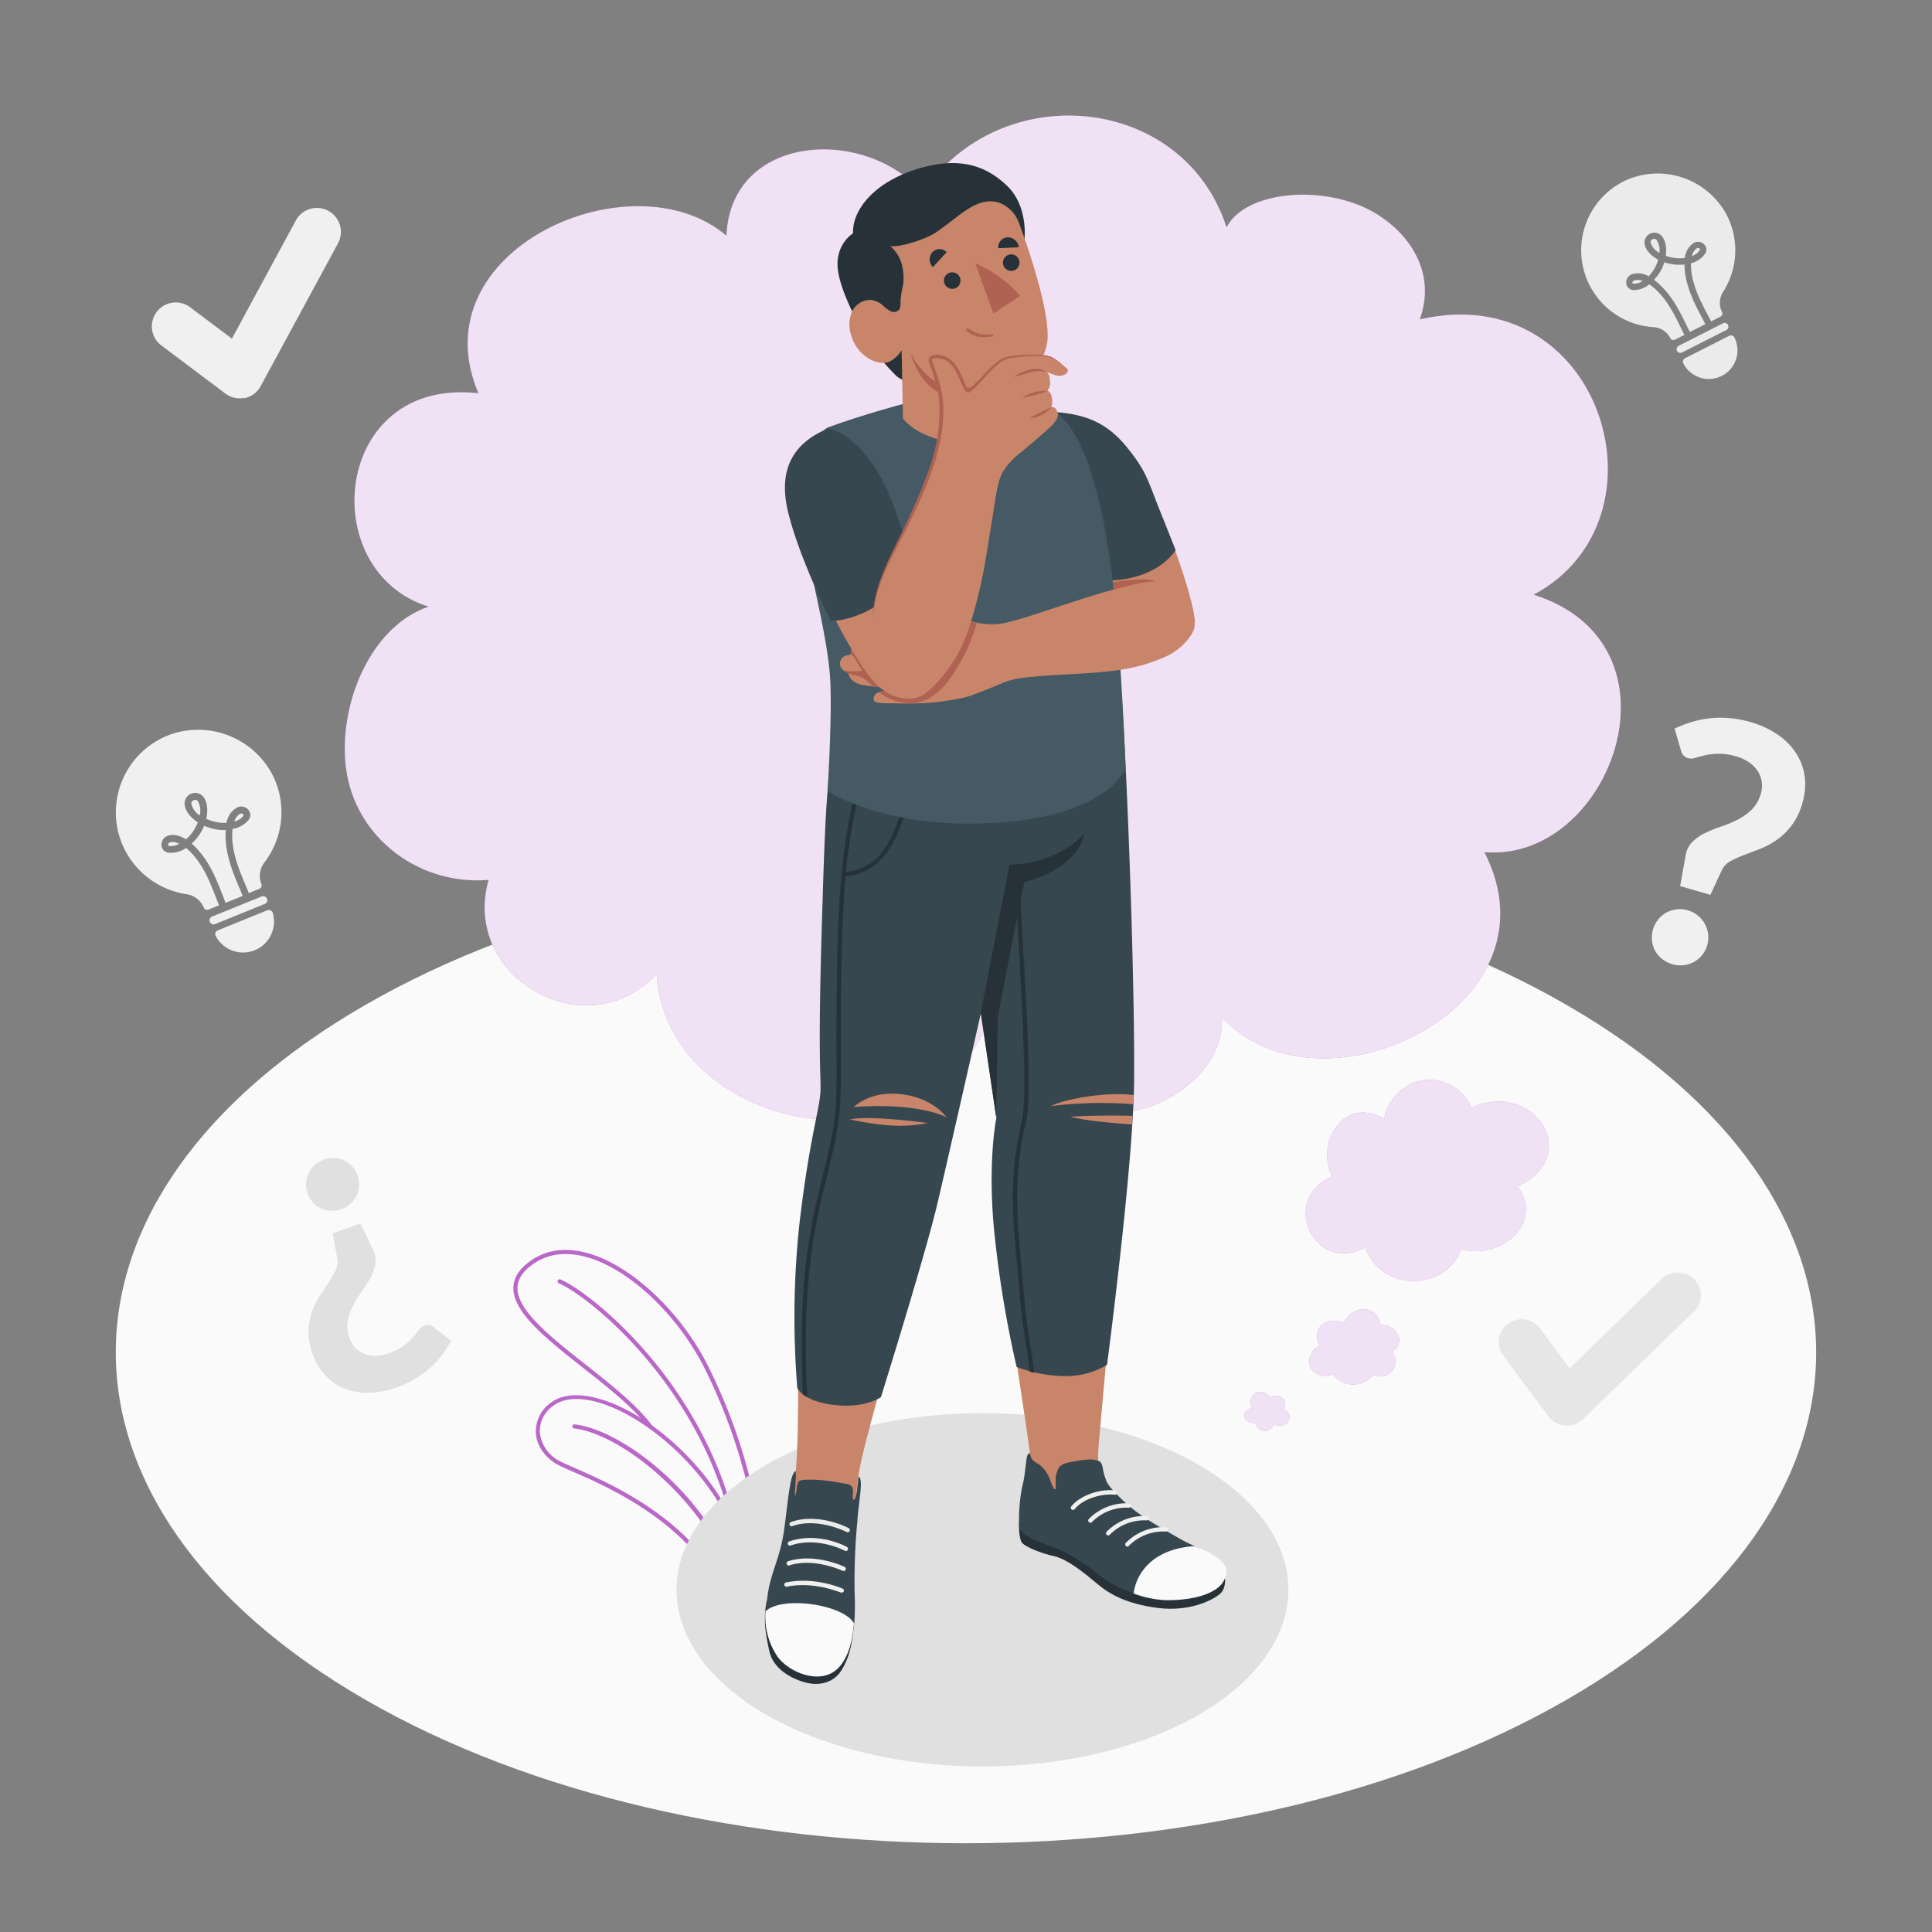 <svg xmlns="http://www.w3.org/2000/svg" viewBox="0 0 500 500"><rect x="0" y="0" width="500" height="500" fill="#808080" stroke="none"/><g id="freepik--Floor--inject-73"><path id="freepik--floor--inject-73" d="M94.41,260.16c-85.93,49.61-85.92,130,0,179.65s225.24,49.61,311.17,0,85.92-130,0-179.65S180.34,210.55,94.41,260.16Z" style="fill:#fafafa"></path></g><g id="freepik--Plant--inject-73"><g id="freepik--Plants--inject-73"><path d="M188.09,414.84a.56.56,0,0,1-.32-.3c-8.14-20-30.17-29.61-39.58-33.7-1.52-.66-2.72-1.19-3.51-1.6-3.56-1.85-5.81-5-6-8.44a9,9,0,0,1,4.21-8c7-4.91,22.23,1.06,34.58,13.59,17.3,17.56,16.82,34.52,16.81,34.69a.53.53,0,0,1-.25.44l-5.46,3.31a.48.48,0,0,1-.2.07A.43.43,0,0,1,188.09,414.84ZM176.68,377.1c-12-12.17-26.58-18.09-33.21-13.47a8,8,0,0,0-3.76,7.1,9.48,9.48,0,0,0,5.46,7.56c.76.4,2,.91,3.45,1.57,9.44,4.11,31.42,13.67,39.9,33.7l4.67-2.84C193.17,408.47,192.42,393.08,176.68,377.1Z" style="fill:#BA68C8"></path><path d="M191.44,413l.07,0a.53.53,0,0,0,.37-.65C185,388.13,161.36,370,148.71,368.63a.52.52,0,0,0-.58.47.53.53,0,0,0,.47.59c12.5,1.36,35.75,20,42.25,42.91A.53.53,0,0,0,191.44,413Z" style="fill:#BA68C8"></path><path d="M193.8,411.55a.54.54,0,0,0,.21-.08l3.65-2.43a.54.54,0,0,0,.24-.44c0-.25.11-25.37-14.48-54.74-7.43-15-21.28-27.55-32.93-29.94-5.6-1.15-10.43-.05-14.35,3.29-2.22,1.88-3.32,4-3.28,6.3.12,6.36,8.84,13.23,18.08,20.51,6.46,5.1,13.14,10.36,17.05,15.61a.52.52,0,0,0,.74.11.53.53,0,0,0,.11-.75c-4-5.36-10.73-10.67-17.24-15.81-9-7.11-17.56-13.84-17.67-19.69,0-2,.91-3.78,2.9-5.47,3.66-3.11,8.18-4.14,13.44-3.06,11.36,2.33,24.89,14.69,32.19,29.38,13.66,27.47,14.34,51.15,14.37,54l-3.41,2.27a.54.54,0,0,0-.15.74A.56.56,0,0,0,193.8,411.55Z" style="fill:#BA68C8"></path><path d="M190.35,396.62h0a.54.54,0,0,0,.41-.64c-8.25-38.11-38-61.61-45.72-64.86a.53.53,0,1,0-.41,1c7.58,3.21,36.93,26.41,45.09,64.11A.54.54,0,0,0,190.35,396.62Z" style="fill:#BA68C8"></path></g></g><g id="freepik--Shadow--inject-73"><ellipse id="freepik--shadow--inject-73" cx="254.26" cy="411.44" rx="79.18" ry="45.72" style="fill:#e0e0e0"></ellipse></g><g id="freepik--speech-bubble--inject-73"><g id="freepik--thought-bubble--inject-73"><path d="M254.69,266.86c7.17,18.81,30.39,25.56,45.76,18.38,7-3.28,16.34-10.92,15.77-22.1,24.82,27.61,88.79-2,67.93-42.61,32.71,2.82,53.56-53.74,12.75-66.62,36.62-19.53,17.62-82.1-29.47-71.25,5.1-14-5.24-25.65-16.35-29.82-12.6-4.74-29.22-2.54-33.65,6-11.14-34.48-58.45-39-78.68-8.94C223.81,32.54,189.15,34.59,188,61c-24.39-20.81-80,3.63-64.18,40.78C86.12,97.45,81.4,147.83,110.92,157,95,162.4,86.81,184.5,89.86,200.72c3.07,16.39,18.65,28.45,36.59,27-7.24,25.4,25.59,43.78,43.46,24.34C172.43,291.7,235.8,305.68,254.69,266.86Z" style="fill:#BA68C8"></path><path d="M254.69,266.86c7.17,18.81,30.39,25.56,45.76,18.38,7-3.28,16.34-10.92,15.77-22.1,24.82,27.61,88.79-2,67.93-42.61,32.71,2.82,53.56-53.74,12.75-66.62,36.62-19.53,17.62-82.1-29.47-71.25,5.1-14-5.24-25.65-16.35-29.82-12.6-4.74-29.22-2.54-33.65,6-11.14-34.48-58.45-39-78.68-8.94C223.81,32.54,189.15,34.59,188,61c-24.39-20.81-80,3.63-64.18,40.78C86.12,97.45,81.4,147.83,110.92,157,95,162.4,86.81,184.5,89.86,200.72c3.07,16.39,18.65,28.45,36.59,27-7.24,25.4,25.59,43.78,43.46,24.34C172.43,291.7,235.8,305.68,254.69,266.86Z" style="fill:#fff;opacity:0.8"></path><path d="M367.66,279.68c-4.37.55-9.25,5.81-9.35,10-9.94-6.24-18.08,5.5-13.56,14.81-13.8,6-4.51,25.46,8.66,18.31,3.58,11.34,20.67,11.69,24.71.5,9.95,2.79,21.61-6.43,14.64-16.24,17.17-8.16,4-27.66-12-20.38A11.67,11.67,0,0,0,367.66,279.68Z" style="fill:#BA68C8"></path><path d="M348,342.16l-.14.35a5.07,5.07,0,0,0-5.53.19c-1.67,1.24-2.17,4-.61,5.42a4.71,4.71,0,0,0-2.84,3.81,3.44,3.44,0,0,0,2.28,3.77,4.58,4.58,0,0,0,3.78-.08,6.49,6.49,0,0,0,10.46.09,3.86,3.86,0,0,0,5.62-2.43,4,4,0,0,0-.8-3.54,3.07,3.07,0,0,0,1.78-3.65,4.36,4.36,0,0,0-1.85-2.47,4,4,0,0,0-2.88-.64,4.46,4.46,0,0,0-4.35-4.18A5.51,5.51,0,0,0,348,342.16Z" style="fill:#BA68C8"></path><path d="M323.71,362.53a3.18,3.18,0,0,0,.36,2,2.06,2.06,0,0,0-2.05,1.74,1.8,1.8,0,0,0,.79,1.47,3.22,3.22,0,0,0,1.63.53.76.76,0,0,1,.36.08.86.86,0,0,1,.24.4,2.46,2.46,0,0,0,4.62-.09,3.73,3.73,0,0,0,2.06.26,2.27,2.27,0,0,0,1.95-1.94,1.78,1.78,0,0,0-1.82-2.09,2,2,0,0,0,.66-2.09,2.28,2.28,0,0,0-1.64-1.51,2.71,2.71,0,0,0-2.2.48,2.67,2.67,0,0,0-3.07-1.46A2.52,2.52,0,0,0,323.71,362.53Z" style="fill:#BA68C8"></path><path d="M367.66,279.68c-4.37.55-9.25,5.81-9.35,10-9.94-6.24-18.08,5.5-13.56,14.81-13.8,6-4.51,25.46,8.66,18.31,3.58,11.34,20.67,11.69,24.71.5,9.95,2.79,21.61-6.43,14.64-16.24,17.17-8.16,4-27.66-12-20.38A11.67,11.67,0,0,0,367.66,279.68Z" style="fill:#fff;opacity:0.8"></path><path d="M348,342.16l-.14.35a5.07,5.07,0,0,0-5.53.19c-1.67,1.24-2.17,4-.61,5.42a4.71,4.71,0,0,0-2.84,3.81,3.44,3.44,0,0,0,2.28,3.77,4.58,4.58,0,0,0,3.78-.08,6.49,6.49,0,0,0,10.46.09,3.86,3.86,0,0,0,5.62-2.43,4,4,0,0,0-.8-3.54,3.07,3.07,0,0,0,1.78-3.65,4.36,4.36,0,0,0-1.85-2.47,4,4,0,0,0-2.88-.64,4.46,4.46,0,0,0-4.35-4.18A5.51,5.51,0,0,0,348,342.16Z" style="fill:#fff;opacity:0.8"></path><path d="M323.71,362.53a3.18,3.18,0,0,0,.36,2,2.06,2.06,0,0,0-2.05,1.74,1.8,1.8,0,0,0,.79,1.47,3.22,3.22,0,0,0,1.63.53.76.76,0,0,1,.36.08.86.86,0,0,1,.24.4,2.46,2.46,0,0,0,4.62-.09,3.73,3.73,0,0,0,2.06.26,2.27,2.27,0,0,0,1.95-1.94,1.78,1.78,0,0,0-1.82-2.09,2,2,0,0,0,.66-2.09,2.28,2.28,0,0,0-1.64-1.51,2.71,2.71,0,0,0-2.2.48,2.67,2.67,0,0,0-3.07-1.46A2.52,2.52,0,0,0,323.71,362.53Z" style="fill:#fff;opacity:0.8"></path></g></g><g id="freepik--Character--inject-73"><g id="freepik--character--inject-73"><g id="freepik--Bottom--inject-73"><path d="M205.8,382.68c1.34-15.8.09-22.45,1.7-47.12h0c.19-6.33.5-13.11,1-19.13,1.68-20.25,4.9-27.15,5.24-31.05,0,0,0-24.3,1.83-68.64.87-20.85,7-27.1,12-38.12l61.25.68c3.24,27.61,3.05,78.82,2.53,107-.27,14.35-6.86,85.66-7,87.43-.48,6.26,0,8.74,2.47,11.4,5.11,5.58,12.54,10.92,19,15.8-1,2.46-8.76,2.28-12.6.36A98.31,98.31,0,0,1,278.93,392c-5.28-4-12.05-7.2-12.06-13.17a6.42,6.42,0,0,0-.17-1.07c-.06-3.49-7.76-49.52-8.3-61.45-.46-10.26,1-27.64,1-27.64l-5.47-35.35s-3.47,18.39-7.82,35.87c-3.55,14.23-9.79,33-13.79,50.52h0c-3.89,20.18-9.42,34.52-10.47,44.63-.31,2.42-3.34,26.11-4.54,31.53s-13.1,5.43-13.76-3.92C203.12,405.71,205.55,385.65,205.8,382.68Z" style="fill:#c8856a"></path><path d="M316.75,407.34c.32,0,.82,3.61-1,5.15-2.07,1.77-8.14,4.68-16.15,3.64s-12.35-3.5-15.55-6.17-7.7-6.44-11.32-7.24c-3.37-.74-7-2.26-8.1-3.3s-.92-5.63-.92-5.63Z" style="fill:#263238"></path><path d="M266.55,376.06s-.6,0-.81,1.09c-.25,1.27-.52,5-1.05,7-.74,2.89-1.24,8.82-.8,11.18s5.93,4,9.43,5.33a44.7,44.7,0,0,1,11.36,7.15c3.76,3.09,11.68,6.19,16.9,6.27,8,.12,13.14-2,14.74-4.88,2-3.53.43-5.57-8.73-9.8-1.73-.8-7.82-4.39-9.9-5.69a47.59,47.59,0,0,1-6.23-4.62,38.23,38.23,0,0,1-2.79-2.76,12.59,12.59,0,0,1-2.32-2.94c-.1-.25-.17-.53-.26-.78a13.23,13.23,0,0,1-.6-2.13c-.15-.76-.24-1.87-1-2.32a6.17,6.17,0,0,0-3.28-.39,24.79,24.79,0,0,0-3.53.5c-1.35.3-2.91.42-3.71,1.68a6.68,6.68,0,0,0-.76,3.3c0,.53,0,1.07,0,1.6,0,.23.1.64-.22.54s-.65-.89-.76-1.16c-.25-.59-.42-1.23-.69-1.82a10.1,10.1,0,0,0-1.14-1.93,9.6,9.6,0,0,0-1.45-1.47,14,14,0,0,1-1.57-1A3.65,3.65,0,0,1,266.55,376.06Z" style="fill:#37474f"></path><path d="M309.07,400.14c-11.55.78-15.19,7.87-15.68,12.26a27.44,27.44,0,0,0,8.19,1.72c8,.12,13.47-2,15.06-4.88C318.51,405.92,317.25,403.23,309.07,400.14Z" style="fill:#fafafa"></path><path d="M291.76,400.25a.53.53,0,0,1-.35-.13.56.56,0,0,1-.08-.79,13.59,13.59,0,0,1,10.44-4.09.56.56,0,0,1,.5.62.56.56,0,0,1-.62.5A12.61,12.61,0,0,0,292.2,400,.55.55,0,0,1,291.76,400.25Z" style="fill:#f0f0f0"></path><path d="M286.8,397.36a.58.58,0,0,1-.36-.12.56.56,0,0,1-.08-.79,13.56,13.56,0,0,1,10.44-4.09.56.56,0,1,1-.12,1.11,12.57,12.57,0,0,0-9.45,3.69A.57.57,0,0,1,286.8,397.36Z" style="fill:#f0f0f0"></path><path d="M282.19,394.07a.53.53,0,0,1-.35-.13.56.56,0,0,1-.08-.79,13.61,13.61,0,0,1,10.44-4.09.57.57,0,0,1,.5.62.56.56,0,0,1-.62.5,12.62,12.62,0,0,0-9.45,3.68A.55.55,0,0,1,282.19,394.07Z" style="fill:#f0f0f0"></path><path d="M277.68,390.78a.54.54,0,0,1-.35-.13.56.56,0,0,1-.09-.78c2.22-2.78,7.22-4.61,11.41-4.15a.55.55,0,0,1,.49.62.56.56,0,0,1-.62.5c-3.77-.41-8.43,1.26-10.39,3.72A.58.58,0,0,1,277.68,390.78Z" style="fill:#f0f0f0"></path><path d="M221,420.14c-.38,5.41-1.27,9-3.24,12.15s-5.62,4.11-9.3,3.14-8.38-3.51-9.38-8.2-1.58-7.89-.68-12.9Z" style="fill:#263238"></path><path d="M206,380.75c-1.52.1-2,7.37-3,14.64-1,7.79-3.41,11-4.33,17.38-1,7.3.14,10.58,2.66,15s11.58,8.89,16.15,2.61c3.72-5.12,3.94-10.84,3.7-18.15a162.58,162.58,0,0,1,.7-18.49c.37-5.47,1.65-11,.33-11.6-.11.8-.22,1.82-.33,2.61a13,13,0,0,1-.53,2.91c-.16.41-.5.83-.63.17a4.5,4.5,0,0,1,0-1.37c.25-2-.77-2.18-1.32-2.35a67.78,67.78,0,0,0-7-1.07c-1.16-.09-5.17-.31-5.7.34a4.61,4.61,0,0,0-.53,2.11c-.15,1.1-.41,1.9-.44,1.56-.06-.79.11-2.84.14-3.33s.11-1.12.12-1.6S205.91,381.21,206,380.75Z" style="fill:#37474f"></path><path d="M198.13,417a18.21,18.21,0,0,0,2.71,11.14c2.53,4.45,12.32,8.91,16.89,2.63,2.27-3.12,2.92-6.84,3.27-10.63C218.36,415.23,202.43,412.9,198.13,417Z" style="fill:#fafafa"></path><path d="M217.78,412.15l-.19,0c-.06,0-7.06-3-13.93-1.51a.57.57,0,0,1-.67-.43.55.55,0,0,1,.43-.66c7.26-1.59,14.4,1.46,14.67,1.59a.57.57,0,0,1,.26.75A.57.57,0,0,1,217.78,412.15Z" style="fill:#f0f0f0"></path><path d="M204.07,405.15a.58.58,0,0,1-.48-.38.57.57,0,0,1,.36-.71c6.85-2.22,14.37,1.31,14.65,1.46a.55.55,0,0,1,.23.76.57.57,0,0,1-.76.23c-.06,0-7.4-3.46-13.77-1.39A.47.47,0,0,1,204.07,405.15Z" style="fill:#f0f0f0"></path><path d="M204.37,400a.56.56,0,0,1-.13-1.08c7.53-2.59,14.67,1.26,14.93,1.42a.56.56,0,1,1-.59.95c-.06,0-7-3.72-14-1.31A.65.65,0,0,1,204.37,400Z" style="fill:#f0f0f0"></path><path d="M204.8,395a.56.56,0,0,1-.47-.37.57.57,0,0,1,.34-.72c7.06-2.53,14.74,1.41,15,1.59a.56.56,0,0,1,.2.76.57.57,0,0,1-.78.2c-.06,0-7.51-3.85-14.07-1.49A.54.54,0,0,1,204.8,395Z" style="fill:#ebebeb"></path><path d="M221.16,178.76c-7,12.33-7.3,22.44-8.43,59.31s-.21,40-.4,44.43-2.9,12.36-5.44,34.24a226.26,226.26,0,0,0-.54,42.52s1.54,3.54,10,4.39c7.76.78,11.64-2.08,11.64-2.08s11.54-37,14.64-50.21,11.24-49.22,11.24-49.22l4,27.09s-2.51,12.07-.37,31.31a284.58,284.58,0,0,0,5.6,33.23,37.21,37.21,0,0,0,12.54,2.37,20.82,20.82,0,0,0,10.86-2.91s6.77-51.35,7-73.13-1.45-74.2-3.25-100.36Z" style="fill:#37474f"></path><path d="M244.93,289.11s-3.29-4.84-11.48-5.92-12.52,3.31-12.52,3.31S236.18,285.07,244.93,289.11Zm-25,.6c10.56,2.2,15.39,1.83,20.24.93C240.21,290.64,225,288.55,220,289.71Z" style="fill:#c8856a"></path><path d="M293.29,285.78l.1-2.36c-7.06-1-18.34,1.13-21.38,2.83A104.45,104.45,0,0,1,293.29,285.78ZM277,289c4.72,1.32,16,2,16,2l.14-2.21S285.07,288.51,277,289Z" style="fill:#c8856a"></path><path d="M207.79,360.85a9,9,0,0,0,1.14.75c-1.74-34.45,3.18-48.67,6.21-61.82.29-1.26.57-2.46.82-3.6,2.29-10.28,1.49-16.43,1.66-33.36,0-5.1.1-10.37.21-16,.14-6.55.42-13.32,1-20,12.08-1.3,14.84-13.12,18.32-28.05.47-2,1-4.15,1.5-6.32l-1.07-.26c-.54,2.17-1,4.29-1.5,6.33-3.49,15-6,25.83-17.14,27.17,1.49-15.22,4.82-29.94,12.46-40.52l-.89-.64c-11.36,15.74-13.35,40.32-13.81,62.29-.11,5.6-.16,10.87-.21,16-.17,16.87.63,23-1.63,33.13-.26,1.14-.53,2.34-.82,3.6C211.05,312.64,206.15,326.75,207.79,360.85Zm53.48-137.13-7.45,38.42,4,27.09.4-26,5-25.91c.15,2.58.3,5.23.45,7.93,1.27,22.28,2,39.38.8,44.68-3.38,14.52-2.54,23.71-1,40.41.16,1.69.32,3.46.48,5.32.83,9.43,1.91,13.25,2.54,19.32.35.09.73.19,1.14.28-.63-6.06-1.74-10.07-2.58-19.7-.17-1.86-.33-3.63-.48-5.32-1.51-16.58-2.34-25.71,1-40.06,1.27-5.46.56-21.55-.77-45-.24-4.25-.48-8.37-.69-12.3l1.06-4.67c5.29-1.2,13.8-5.12,15.43-12.35C272.34,224.2,261.27,223.72,261.27,223.72Z" style="fill:#263238"></path></g><g id="freepik--Top--inject-73"><path d="M273.81,107.34c10.76,2.06,15.93,5.51,21.53,15s14,33.42,13.89,38.8H286.85Z" style="fill:#c8856a"></path><path d="M288.17,152.61c4.77-1.28,8.29-2.19,10.79-2.13-2-1.33-11,.21-11,.21Z" style="fill:#af6152"></path><path d="M273.28,106.65c7.62.6,13.16,2.72,18.24,8.94s5.52,8.63,8.21,15.43,4.52,11.33,4.52,11.33-5.12,9.17-21.75,7.79l-5.92-17.74Z" style="fill:#37474f"></path><path id="freepik--Chest--inject-73" d="M233.61,104.57s-9.64,2.54-19.26,6c0,0-10.55,4.27-4.79,35.28,1.46,7.82,4.42,19.2,5.23,28.87.46,5.49.1,18.73-.63,30,0,0,17.1,11.28,48.5,7.78,24.65-2.76,28.65-13.6,28.65-13.6s-1-27.76-3.05-46.1c-2.95-26.33-8.22-41.06-15-46.22l-14-1.5Z" style="fill:#455a64"></path><g id="freepik--Head--inject-73"><path d="M222.57,84.62a50.49,50.49,0,0,0,8.89,12.16,6.11,6.11,0,0,0,4.11,2l-2.39-9.34L231.35,83s4.13-6,3.5-10.79A19,19,0,0,0,233.44,67l31.69-5s1.06-8.58-4.48-13.89c-5.3-5.09-12-7.59-22.35-4.65-12.63,3.6-17.82,11.41-17.52,16.9h0A9.33,9.33,0,0,0,217,66.05C216.37,68.67,216.48,73.14,222.57,84.62Z" style="fill:#263238"></path><path d="M225.7,93.26a6.68,6.68,0,0,0,1,.35,6.48,6.48,0,0,0,2.8.23,5,5,0,0,0,2.1-1.2,7.49,7.49,0,0,0,1.74-2l.34,17.69c8.54,10.42,37.48,7.56,25.55-2.86l.35-6.39a28.44,28.44,0,0,0,4.08-1.36,11.44,11.44,0,0,0,7.46-10.23c.3-7.33-4.51-22.07-7.49-30a8.71,8.71,0,0,0-5.34-5.13c-5.71-1.39-9.6,3.37-16.09,7.8-2.68,1.84-9.73,4-11.82,3.51a9.55,9.55,0,0,1,3.18,5.5,13.59,13.59,0,0,1,.13,4.76,23,23,0,0,0-.65,4.27,3.3,3.3,0,0,1-.31,1.93,1.89,1.89,0,0,1-2.3.38,9.78,9.78,0,0,1-2-1.52,5.75,5.75,0,0,0-3-1.37,5.25,5.25,0,0,0-5,3.2,8.66,8.66,0,0,0-.06,6.22A10.15,10.15,0,0,0,225.7,93.26Z" style="fill:#c8856a"></path><path d="M259.59,99.06c-5.6,1.24-10.73,1.67-14.35,1s-7.58-4.51-9.56-8.77c.82,3.61,3.84,9.64,9.46,11.16s10.6.39,14.28-.36Z" style="fill:#af6152"></path><path d="M245,65.26l-3.57,3.87a2.79,2.79,0,0,1-.14-3.85A2.55,2.55,0,0,1,245,65.26Z" style="fill:#263238"></path><path d="M263.65,64l-5.3.23a2.53,2.53,0,0,1,2.41-2.8A2.82,2.82,0,0,1,263.65,64Z" style="fill:#263238"></path><path d="M244.39,73.27a2.14,2.14,0,1,0,1.41-2.7A2.15,2.15,0,0,0,244.39,73.27Z" style="fill:#263238"></path><path d="M259.67,68.63a2.14,2.14,0,1,0,1.41-2.71A2.15,2.15,0,0,0,259.67,68.63Z" style="fill:#263238"></path><path d="M252.41,68.15l4.68,13L264,76.55A32.23,32.23,0,0,0,252.41,68.15Z" style="fill:#af6152"></path><path d="M257.12,86.66l-.06-.06a.53.53,0,0,0-.3-.07,17.75,17.75,0,0,1-2.5,0,7.31,7.31,0,0,1-2.09-.58,13.58,13.58,0,0,0-1.78-1,.27.27,0,0,0-.34.25c.06.63,1,1.11,1.52,1.38a6,6,0,0,0,2,.62,8.84,8.84,0,0,0,2.24,0,8.47,8.47,0,0,0,1.12-.2C257.1,86.89,257.2,86.77,257.12,86.66Z" style="fill:#af6152"></path></g><path d="M229.5,182c1.09,0,2.17,0,3.25.06a80.6,80.6,0,0,0,8.37-.24c1.74-.15,3.47-.37,5.19-.68a31.28,31.28,0,0,0,4.63-1c3-1.07,5.93-2.29,8.84-3.51s6.7-1.41,9.74-1.67c7.15-.59,13.53-.57,20.63-1.65a43.71,43.71,0,0,0,12-3.6,15.65,15.65,0,0,0,6.07-5.3c1.9-3,.89-5-1.76-6.81-2.27-1.57-8.88-4.86-18.32-5-4.51,1.18-9.79,2.95-14.79,4.58-4.69,1.54-8.25,2.8-13,4a17.7,17.7,0,0,1-6.29.18c-2-.28-3.71-.9-5.63-1.21a45.36,45.36,0,0,0-7.42-1.11c-4.26,0-8.62,1.37-11.51,1.76s-2.7,2-.52,3.19a7.44,7.44,0,0,0,3.6.51c1.37,0,2.74-.1,4.11,0,.32,0,.95,0,1.12.31s-.27.74-.57.88c-1.71.79-3.61.57-5.44.56l-6,0c-.8,0-1.61,0-2.41,0-1.13.07-2.29.24-2.92,1.29a1.73,1.73,0,0,0-.29,1.05c0,.31.18.57-.17.8a2.32,2.32,0,0,1-.92.24,2.16,2.16,0,0,0-1.39,3.24,3.26,3.26,0,0,0,1.15,1,2,2,0,0,1,.62.44,2,2,0,0,1,.28.57,3.48,3.48,0,0,0,1,1.34,5.89,5.89,0,0,0,2.78,1.1c.84.15,1.69.25,2.54.34,1.15.13,2.3.31,3.46.46l1.49.17.75.08a2.4,2.4,0,0,1,.71.11c-.14.14-.72.08-.93.09l-1.07.07c-.68.05-1.36.12-2,.23a4.37,4.37,0,0,0-1.34.42,1.72,1.72,0,0,0-1,1.95,1,1,0,0,0,.77.53,7,7,0,0,0,.9.13C228.29,182,228.9,182,229.5,182Z" style="fill:#c8856a"></path><path d="M248.56,171.35a43.67,43.67,0,0,0,4.23-10.21c-1.48-.31-2.87-.74-4.37-1a45.36,45.36,0,0,0-7.42-1.11c-4.26,0-8.62,1.37-11.51,1.76s-2.7,2-.52,3.19a7.44,7.44,0,0,0,3.6.51c1.37,0,2.74-.1,4.11,0,.32,0,.95,0,1.12.31s-.27.74-.57.88c-1.71.79-3.61.57-5.44.56l-6,0c-.8,0-1.61,0-2.41,0-1.13.07-2.29.24-2.92,1.29a1.73,1.73,0,0,0-.29,1.05c0,.26.12.49-.06.69a3.59,3.59,0,0,1,1.09,1.07l1.92,3.29a18.17,18.17,0,0,1-4.83-.12,4.14,4.14,0,0,0,.55.38,2.23,2.23,0,0,1,.59.41,28.15,28.15,0,0,1,3.59,1,10.13,10.13,0,0,1,2.77,2.34l.26,0c1.15.13,2.3.31,3.46.46l1.49.17.75.08a2.4,2.4,0,0,1,.71.11c-.14.14-.72.08-.93.09l-1.07.07c-.68.05-1.36.12-2,.23a5.6,5.6,0,0,0-1,.27c3.38,2.61,8.1,3.85,12.06,2.05a12.05,12.05,0,0,0,1.46-.78C244.34,178.27,246.61,174.77,248.56,171.35Z" style="fill:#af6152"></path><path d="M235.51,180.87c-4-.35-7.57-.67-13.33-9.92-4.47-7.16-6.82-11.87-11.22-21.89s-7.67-17-7.26-23.38c.33-5.21,1.66-10.86,10.8-14.39,5.5,3.5,13.08,13.38,16.59,22.31s9.72,25.61,9.72,25.61Z" style="fill:#c8856a"></path><path d="M214.35,110.89c-9.52,3.89-13,11.1-10.35,21.8,2.95,12,11,28,11,28s5.38.25,12.15-4.13a25.39,25.39,0,0,0,9.31-11.16s-3.39-9.52-5.23-14.59C227.6,120.78,221.22,112.52,214.35,110.89Z" style="fill:#37474f"></path><path d="M225.86,161.17c.28-10.78,5.19-17.34,8.94-25.41s5.81-12.93,7.19-17.82,2.09-12,1.42-15.62a51.9,51.9,0,0,0-2.35-8.11c-.68-1.8.05-2,1.76-1.92s3.55.89,5.14,4,2,5,2.75,4.85,4.47-4.49,6.64-6.53,3-2.1,6.36-2.51a23.84,23.84,0,0,1,8.06.18c1.38.43,3.41,2.38,4.24,3,1.16.9-.8,2.55-3,1.77l-2.16-.77c.85.66.79,1.57.92,2.7a3.1,3.1,0,0,1-.67,2.11s.8.24,1.1,1.67a5.34,5.34,0,0,1-.1,2.59,1.23,1.23,0,0,1,1.24.65c.49.8,1.14,2.09-1.74,4.71s-5,4.38-7.48,6.43a19.57,19.57,0,0,0-4.28,4.5c-1.51,2.2-2,5.91-2.93,11.88-2.14,13.24-2.55,16.53-4.82,24.62-1.72,6.15-3.74,12.52-10.43,19.41-5.9,6.08-9.82,2.58-12.13-1.78A35.92,35.92,0,0,1,225.86,161.17Z" style="fill:#c8856a"></path><path d="M225.86,161.17c-.25-10,5.5-18.57,9.42-27.33a144.63,144.63,0,0,0,5.5-13.44A43.64,43.64,0,0,0,243,102.67,51.07,51.07,0,0,0,240.51,94c-1-2.9,3.16-2.34,4.66-1.49,2.84,1.63,3.65,5,5,7.7.11.23.36.67.46.61,2.91-2.29,5.12-5.57,8.24-7.72a8.05,8.05,0,0,1,3.57-1,33.73,33.73,0,0,1,7.31-.2c2.6,0,4.45,1.89,6.25,3.49-1.86-1.5-3.72-3.31-6.27-3.23a33.6,33.6,0,0,0-7.22.4,7.82,7.82,0,0,0-3.35,1c-3.11,2.22-5.17,5.59-8.23,7.94-1.23.52-1.79-1.84-2.24-2.6-1-2.07-1.87-4.5-3.94-5.64a5.15,5.15,0,0,0-3.22-.46c-.49.12-.26.54-.18.94,1.45,4,2.94,8.2,2.78,12.51,0,9.89-4,19.15-8.19,27.91s-9.91,17-10.09,27Z" style="fill:#af6152"></path><path d="M262.19,97.56c2.54-1.41,6-3.2,8.7-1.2a6.63,6.63,0,0,0-4.31.06c-1.29.37-3.09.85-4.39,1.14Z" style="fill:#af6152"></path><path d="M264.55,103a10.18,10.18,0,0,1,6.59-1.82,45.61,45.61,0,0,1-6.59,1.82Z" style="fill:#af6152"></path><path d="M266.4,108.27a40.29,40.29,0,0,1,5.74-2.84,9,9,0,0,1-5.74,2.84Z" style="fill:#af6152"></path></g></g></g><g id="freepik--Symbols--inject-73"><g id="freepik--question-mark--inject-73"><path d="M433.38,188.56a33.8,33.8,0,0,1,4.21-1.64,26.08,26.08,0,0,1,4.68-1,25.75,25.75,0,0,1,5.14-.09,27.81,27.81,0,0,1,5.67,1.06,24,24,0,0,1,7,3.24,17.09,17.09,0,0,1,4.75,4.81,14.66,14.66,0,0,1,2.22,6,16.5,16.5,0,0,1-.6,6.9,17,17,0,0,1-2.78,5.79,17.52,17.52,0,0,1-3.84,3.73,20.44,20.44,0,0,1-4.3,2.32l-4.21,1.61a29,29,0,0,0-3.5,1.6,5,5,0,0,0-2.18,2.25l-3,6.45-7.82-2.26,1.4-7.78a6.33,6.33,0,0,1,1.73-3.63,11.87,11.87,0,0,1,3.28-2.31,32.29,32.29,0,0,1,4.11-1.67,31.56,31.56,0,0,0,4.28-1.77,15.27,15.27,0,0,0,3.69-2.6,9.15,9.15,0,0,0,2.38-4.15,7.2,7.2,0,0,0,.24-3.16,7.07,7.07,0,0,0-1.08-2.77,8.2,8.2,0,0,0-2.24-2.23,11,11,0,0,0-3.21-1.48,15.64,15.64,0,0,0-4.63-.72,17.19,17.19,0,0,0-3.48.4c-1,.23-1.83.46-2.53.67a3,3,0,0,1-1.74.12,2.61,2.61,0,0,1-2-2.08Zm-5.58,52a7.37,7.37,0,0,1,1.33-2.58,6.9,6.9,0,0,1,2.1-1.8,7.48,7.48,0,0,1,5.59-.59,7.14,7.14,0,0,1,2.59,1.36,7.52,7.52,0,0,1,1.79,2.12,7.31,7.31,0,0,1,.63,5.55,7.24,7.24,0,0,1-3.5,4.36,7.39,7.39,0,0,1-5.55.55,7.65,7.65,0,0,1-2.62-1.34,7.15,7.15,0,0,1-1.8-2.1,7.05,7.05,0,0,1-.82-2.62A7.46,7.46,0,0,1,427.8,240.55Z" style="fill:#f0f0f0"></path></g><g id="freepik--question-mark--inject-73"><path d="M116.78,347a31.32,31.32,0,0,1-2.32,3.56,24.06,24.06,0,0,1-6.9,6.22,26.22,26.22,0,0,1-4.91,2.3,22.49,22.49,0,0,1-7.13,1.37,16.15,16.15,0,0,1-6.27-1.07,13.79,13.79,0,0,1-5-3.39,15.37,15.37,0,0,1-3.33-5.6,16.19,16.19,0,0,1-1.06-5.95,17.08,17.08,0,0,1,.89-4.95,19.09,19.09,0,0,1,2-4.13l2.33-3.54a24.84,24.84,0,0,0,1.79-3.14,4.63,4.63,0,0,0,.44-2.91l-1.23-6.59,7.21-2.56,3.2,6.71a6,6,0,0,1,.67,3.72,11.43,11.43,0,0,1-1.24,3.57,31.11,31.11,0,0,1-2.23,3.53,30.25,30.25,0,0,0-2.29,3.7,14.11,14.11,0,0,0-1.4,4,8.75,8.75,0,0,0,.46,4.48A6.82,6.82,0,0,0,92,348.88a6.62,6.62,0,0,0,2.34,1.52,7.74,7.74,0,0,0,2.93.48,10.68,10.68,0,0,0,3.26-.63,14.59,14.59,0,0,0,3.94-2,15.83,15.83,0,0,0,2.43-2.21c.63-.72,1.15-1.35,1.57-1.9a2.9,2.9,0,0,1,1.26-1.05,2.46,2.46,0,0,1,2.67.5ZM92.52,304.23a6.94,6.94,0,0,1,.41,2.7,6.59,6.59,0,0,1-.62,2.52,6.94,6.94,0,0,1-4,3.52,6.76,6.76,0,0,1-2.72.39,7.37,7.37,0,0,1-2.53-.64A6.93,6.93,0,0,1,81,311.16a6.79,6.79,0,0,1-1.4-2.34,6.45,6.45,0,0,1-.39-2.72,6.62,6.62,0,0,1,.66-2.52,6.87,6.87,0,0,1,1.58-2.07,7,7,0,0,1,2.36-1.4,7.09,7.09,0,0,1,2.74-.41,6.35,6.35,0,0,1,4.59,2.17A6.71,6.71,0,0,1,92.52,304.23Z" style="fill:#e0e0e0"></path></g><g id="freepik--Check--inject-73"><path d="M404.78,368.9a6,6,0,0,1-4.09-2.38L389,350.75a5.82,5.82,0,0,1,1.3-8.2,6,6,0,0,1,8.33,1.31l7.57,10.25L430,331a6,6,0,0,1,8.43.07,5.81,5.81,0,0,1,0,8.31L409.7,367.26a6,6,0,0,1-4.67,1.67Z" style="fill:#e6e6e6"></path></g><g id="freepik--check--inject-73"><path d="M63.1,103a6.18,6.18,0,0,1-4.79-1.16L41.92,89.52a6.19,6.19,0,1,1,7.45-9.88l10.65,8,16.55-30.6A6.19,6.19,0,1,1,87.46,63l-20,36.93a6.18,6.18,0,0,1-4.13,3.1Z" style="fill:#f0f0f0"></path></g></g><g id="freepik--light-bulbs--inject-73"><path id="freepik--Bulb--inject-73" d="M434,90.8a1,1,0,0,0,1.3.43l11.49-5.83a1,1,0,0,0,.43-1.31,1,1,0,0,0-1.31-.42L434.44,89.5A1,1,0,0,0,434,90.8Zm13.55-3.91-11.49,5.84a1,1,0,0,0-.43,1.3,7.41,7.41,0,0,0,13.22-6.72A1,1,0,0,0,447.57,86.89ZM429.44,65.43v-.06a4.49,4.49,0,0,0-.77-3.31.8.8,0,0,0-1-.12.76.76,0,0,0-.48.87,4.44,4.44,0,0,0,2.2,2.59Zm-1.38,6.95,0,.05,0,0a15.49,15.49,0,0,1,2,1.75c3,3,4.82,6.73,6.42,10,.14.28.29.58.42.87l.44.86,4-2c-.29-.58-.58-1.15-.89-1.73-1.6-3-3.6-6.81-4.28-11.06a16,16,0,0,1-.22-2.66v0h-.06a12.3,12.3,0,0,1-5.17-.59h0v.05a11.55,11.55,0,0,1-.69,1.71A10.58,10.58,0,0,1,428.06,72.38ZM421,46.56a19.94,19.94,0,0,0,6.9,38.1,5.32,5.32,0,0,1,4.4,2.86.87.87,0,0,0,1.17.39l2.45-1.24c-.28-.57-.58-1.15-.89-1.79-1.61-3.29-3.29-6.71-6.07-9.52a15.63,15.63,0,0,0-2.12-1.78l0,0,0,0a6.27,6.27,0,0,1-4.23,1.49,1.93,1.93,0,0,1-1.72-1.6,2.26,2.26,0,0,1,1.27-2.42,5.11,5.11,0,0,1,4.5.45l0,0h0a9.59,9.59,0,0,0,1.85-2.66,10.08,10.08,0,0,0,.64-1.66v0h0c-2-1-3.32-2.59-3.54-4.08a2.55,2.55,0,0,1,4.28-2.18c1.08,1.06,1.53,3.09,1.21,5.28v0h0a10.32,10.32,0,0,0,1.74.48,9.74,9.74,0,0,0,3.22.07h0v0a5.11,5.11,0,0,1,2.3-3.89,2.22,2.22,0,0,1,2.7.41,1.89,1.89,0,0,1,.26,2.33,6.21,6.21,0,0,1-3.69,2.52h0v0a14.65,14.65,0,0,0,.19,2.76c.63,3.92,2.41,7.3,4.12,10.59l.1.17c.28.52.54,1,.8,1.54l2.44-1.24a1,1,0,0,0,.44-.51.92.92,0,0,0-.06-.67,5.28,5.28,0,0,1,.3-5.26,19.93,19.93,0,0,0,.84-20A20.23,20.23,0,0,0,421,46.56Zm1.48,26.68c0,.1.09.15.32.19a3.77,3.77,0,0,0,1.95-.5c.13-.07.24-.12.36-.2l.07,0-.08,0a3.08,3.08,0,0,0-2.23-.12A.66.66,0,0,0,422.44,73.24Zm17.41-8.48c.1-.21.11-.3,0-.38a.6.6,0,0,0-.77-.1,3.05,3.05,0,0,0-1.22,1.88l0,.08.07,0a3.39,3.39,0,0,0,.39-.18A3.68,3.68,0,0,0,439.85,64.76Z" style="fill:#ebebeb"></path><path id="freepik--bulb--inject-73" d="M54.32,238.57a1,1,0,0,0,1.36.58l12.83-5.21a1,1,0,0,0-.78-1.94l-12.84,5.21A1,1,0,0,0,54.32,238.57Zm14.87-3-12.84,5.22a1,1,0,0,0-.57,1.35,8,8,0,0,0,14.77-6A1.05,1.05,0,0,0,69.19,235.6ZM51.71,211l0-.07a4.84,4.84,0,0,0-.53-3.61.84.84,0,0,0-1.05-.22.81.81,0,0,0-.6.89,4.73,4.73,0,0,0,2.12,3Zm-2.1,7.32,0,0,0,0a18.68,18.68,0,0,1,2,2.05c3,3.52,4.55,7.65,6,11.28.13.32.26.65.38,1l.39,1,4.43-1.79c-.27-.65-.52-1.28-.8-1.94-1.44-3.4-3.24-7.61-3.58-12.23a16,16,0,0,1,0-2.86v0h-.06a12.92,12.92,0,0,1-5.48-1.1H52.8v.05a13.22,13.22,0,0,1-.89,1.76A12.06,12.06,0,0,1,49.61,218.31ZM44.34,190a21.44,21.44,0,0,0-12.78,28.31,21.52,21.52,0,0,0,16.72,13.11,5.71,5.71,0,0,1,4.46,3.46.94.94,0,0,0,1.22.52l2.73-1.11c-.25-.63-.52-1.28-.79-2-1.43-3.67-2.92-7.48-5.65-10.75a15.82,15.82,0,0,0-2.1-2.09l0,0,0,0a6.71,6.71,0,0,1-4.66,1.21,2.05,2.05,0,0,1-1.7-1.86,2.41,2.41,0,0,1,1.58-2.47c1.29-.53,3-.2,4.77.88l0,0h0a10.25,10.25,0,0,0,2.22-2.68,10.88,10.88,0,0,0,.84-1.72v0l0,0c-2-1.27-3.32-3.06-3.42-4.68a2.73,2.73,0,0,1,4.77-2c1.07,1.24,1.37,3.45.82,5.77h0a11.18,11.18,0,0,0,1.82.66,10.72,10.72,0,0,0,3.45.38l0,0v0a5.48,5.48,0,0,1,2.8-4,2.42,2.42,0,0,1,2.87.69,2,2,0,0,1,.06,2.51,6.62,6.62,0,0,1-4.18,2.37l0,0h0a15.21,15.21,0,0,0-.05,3c.33,4.25,1.92,8,3.46,11.7l.09.2c.25.58.48,1.15.71,1.72l2.73-1.11a1,1,0,0,0,.52-.5,1.08,1.08,0,0,0,0-.73,5.66,5.66,0,0,1,.79-5.6,21.42,21.42,0,0,0,2.7-21.36A21.71,21.71,0,0,0,44.34,190Zm-.83,28.69c0,.12.09.18.32.24a4.07,4.07,0,0,0,2.14-.36c.14-.06.27-.11.4-.18l.08,0-.08,0A3.3,3.3,0,0,0,44,218,.71.71,0,0,0,43.51,218.71Zm19.41-7.5c.12-.22.14-.31.06-.41a.67.67,0,0,0-.83-.17,3.34,3.34,0,0,0-1.47,1.9l0,.08.08,0,.44-.16A3.94,3.94,0,0,0,62.92,211.21Z" style="fill:#f0f0f0"></path></g></svg>